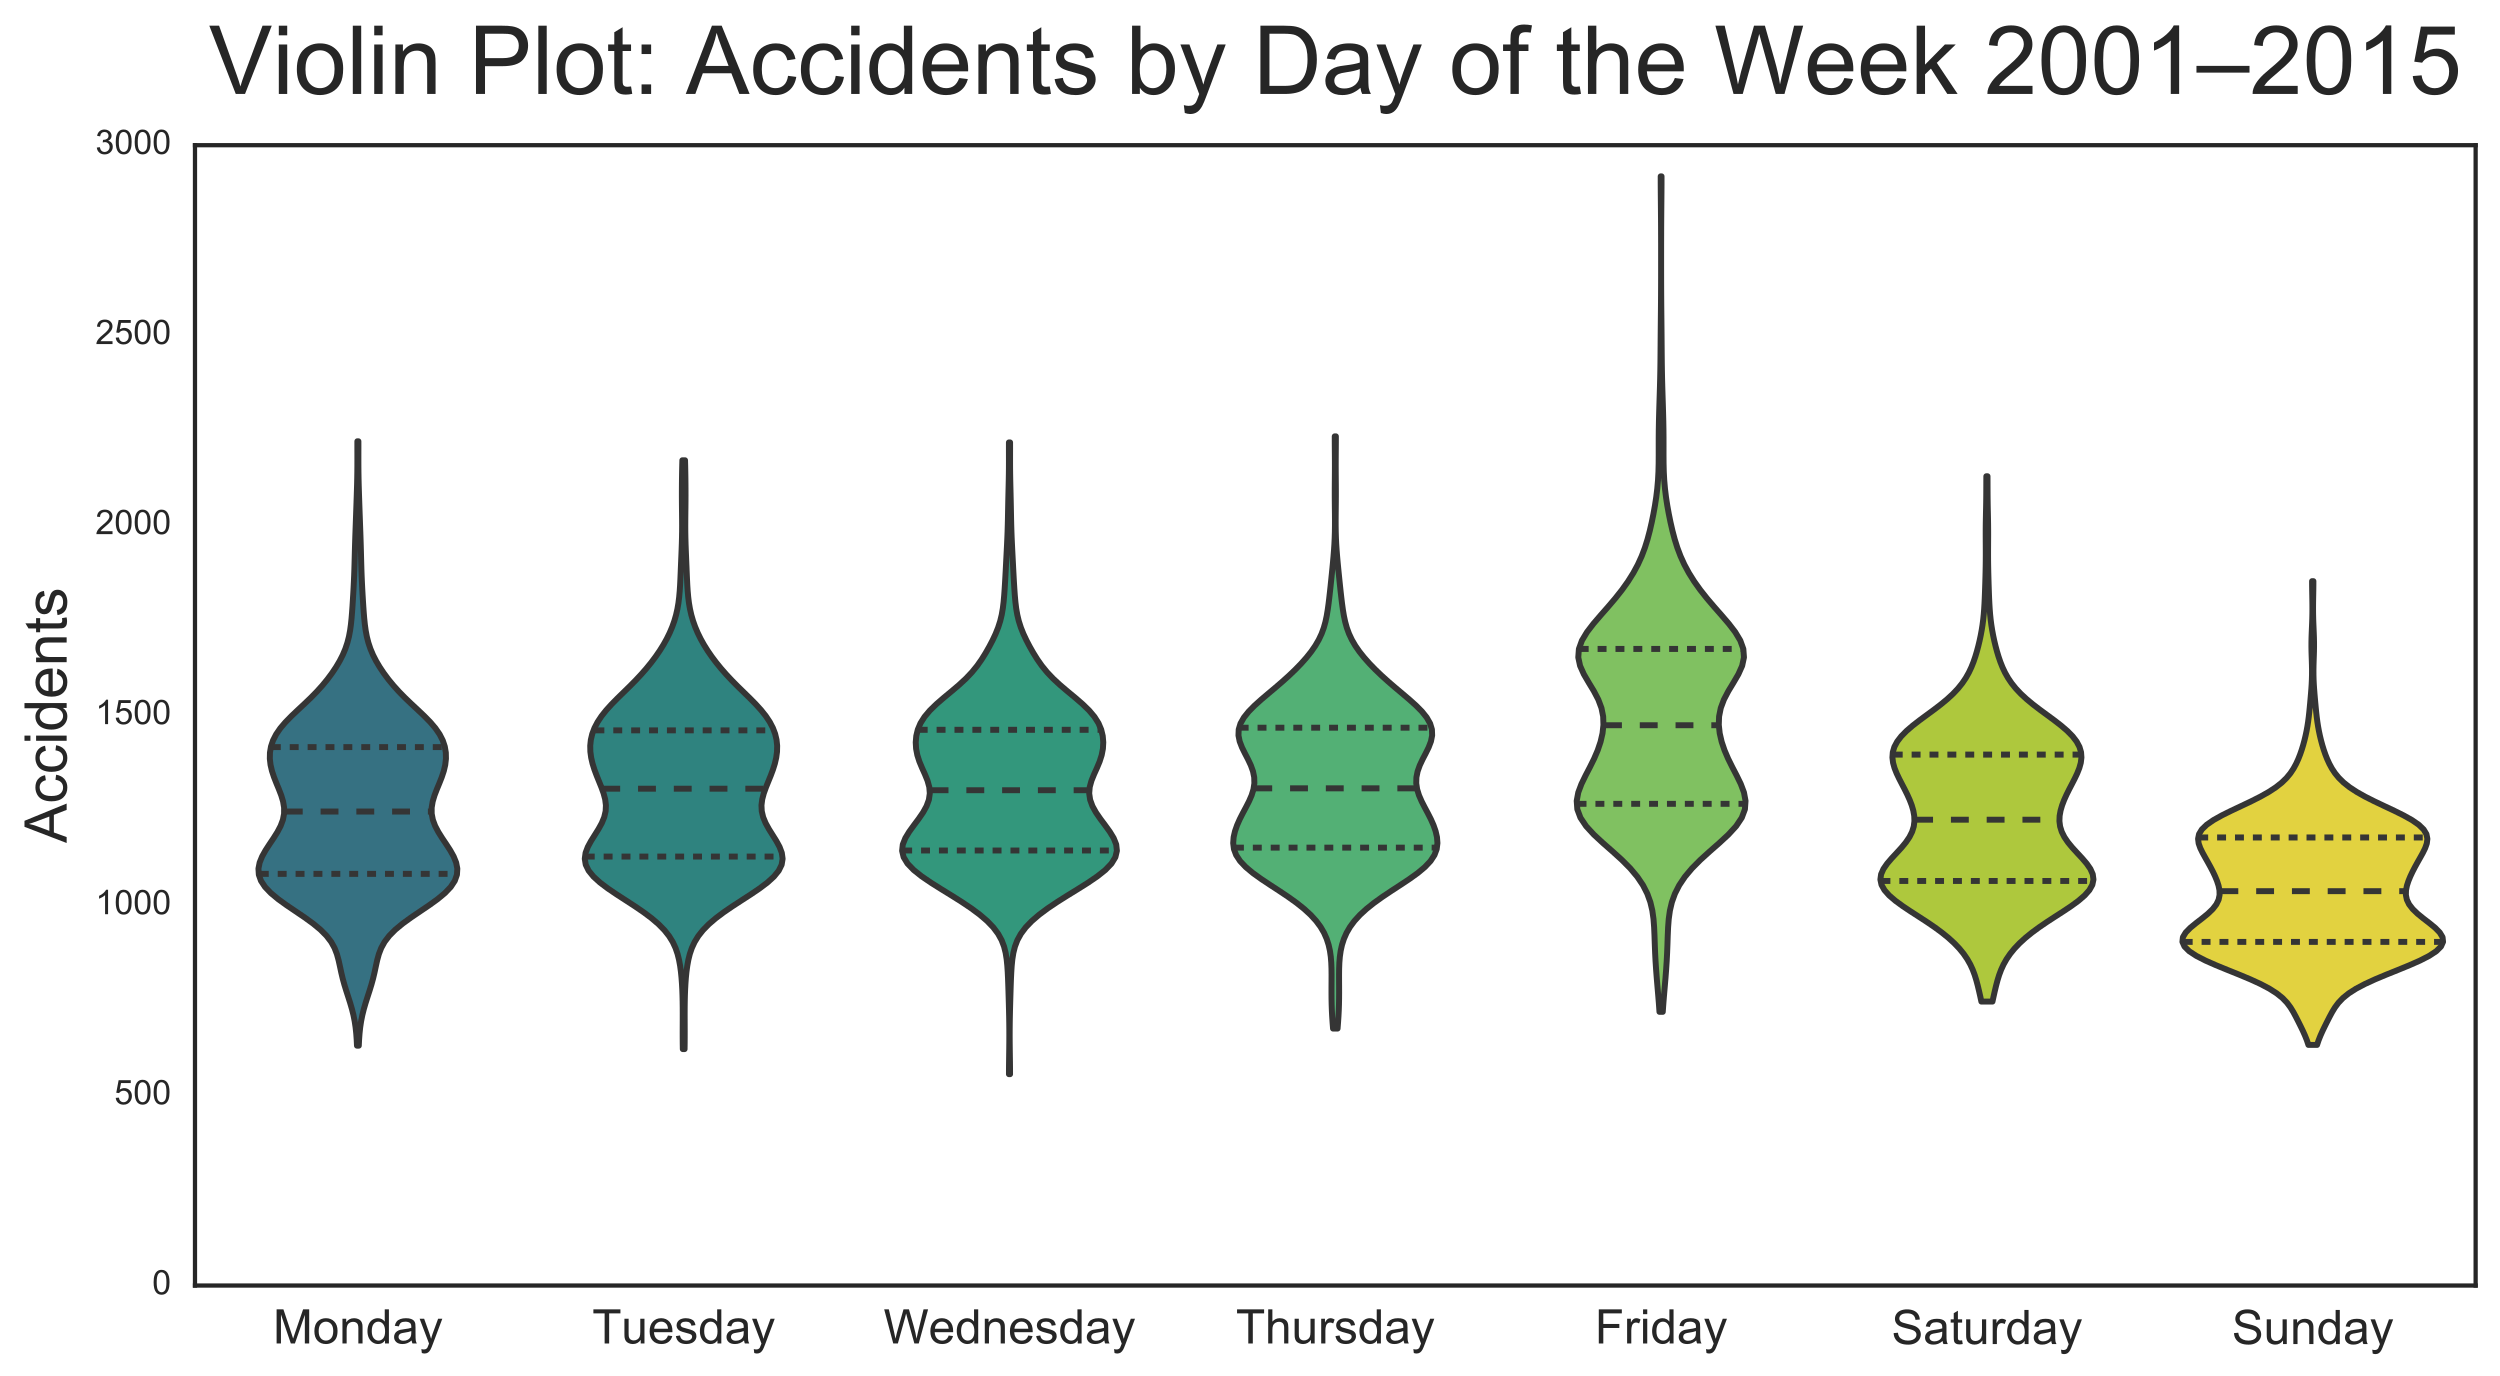 <?xml version="1.0" encoding="utf-8" standalone="no"?>
<!DOCTYPE svg PUBLIC "-//W3C//DTD SVG 1.1//EN"
  "http://www.w3.org/Graphics/SVG/1.1/DTD/svg11.dtd">
<!-- Created with matplotlib (http://matplotlib.org/) -->
<svg height="404pt" version="1.1" viewBox="0 0 734 404" width="734pt" xmlns="http://www.w3.org/2000/svg" xmlns:xlink="http://www.w3.org/1999/xlink">
 <defs>
  <style type="text/css">
*{stroke-linecap:butt;stroke-linejoin:round;stroke-miterlimit:100000;}
  </style>
 </defs>
 <g id="figure_1">
  <g id="patch_1">
   <path d="M 0 404.765 
L 734.047 404.765 
L 734.047 0 
L 0 0 
z
" style="fill:#ffffff;"/>
  </g>
  <g id="axes_1">
   <g id="patch_2">
    <path d="M 57.247 377.427 
L 726.847 377.427 
L 726.847 42.627 
L 57.247 42.627 
z
" style="fill:#ffffff;"/>
   </g>
   <g id="matplotlib.axis_1">
    <g id="xtick_1">
     <g id="line2d_1"/>
     <g id="line2d_2"/>
     <g id="text_1">
      <!-- Monday -->
      <defs>
       <path d="M 40.438 6.391 
Q 35.547 2.25 31.031 0.531 
Q 26.516 -1.172 21.344 -1.172 
Q 12.797 -1.172 8.203 3 
Q 3.609 7.172 3.609 13.672 
Q 3.609 17.484 5.344 20.625 
Q 7.078 23.781 9.891 25.688 
Q 12.703 27.594 16.219 28.562 
Q 18.797 29.25 24.031 29.891 
Q 34.672 31.156 39.703 32.906 
Q 39.75 34.719 39.75 35.203 
Q 39.75 40.578 37.25 42.781 
Q 33.891 45.75 27.25 45.75 
Q 21.047 45.75 18.094 43.578 
Q 15.141 41.406 13.719 35.891 
L 5.125 37.062 
Q 6.297 42.578 8.984 45.969 
Q 11.672 49.359 16.75 51.188 
Q 21.828 53.031 28.516 53.031 
Q 35.156 53.031 39.297 51.469 
Q 43.453 49.906 45.406 47.531 
Q 47.359 45.172 48.141 41.547 
Q 48.578 39.312 48.578 33.453 
L 48.578 21.734 
Q 48.578 9.469 49.141 6.219 
Q 49.703 2.984 51.375 0 
L 42.188 0 
Q 40.828 2.734 40.438 6.391 
M 39.703 26.031 
Q 34.906 24.078 25.344 22.703 
Q 19.922 21.922 17.672 20.938 
Q 15.438 19.969 14.203 18.094 
Q 12.984 16.219 12.984 13.922 
Q 12.984 10.406 15.641 8.062 
Q 18.312 5.719 23.438 5.719 
Q 28.516 5.719 32.469 7.938 
Q 36.422 10.156 38.281 14.016 
Q 39.703 17 39.703 22.797 
z
" id="ArialMT-61"/>
       <path d="M 6.203 -19.969 
L 5.219 -11.719 
Q 8.109 -12.5 10.25 -12.5 
Q 13.188 -12.5 14.938 -11.516 
Q 16.703 -10.547 17.828 -8.797 
Q 18.656 -7.469 20.516 -2.25 
Q 20.75 -1.516 21.297 -0.094 
L 1.609 51.859 
L 11.078 51.859 
L 21.875 21.828 
Q 23.969 16.109 25.641 9.812 
Q 27.156 15.875 29.25 21.625 
L 40.328 51.859 
L 49.125 51.859 
L 29.391 -0.875 
Q 26.219 -9.422 24.469 -12.641 
Q 22.125 -17 19.094 -19.016 
Q 16.062 -21.047 11.859 -21.047 
Q 9.328 -21.047 6.203 -19.969 
" id="ArialMT-79"/>
       <path d="M 40.234 0 
L 40.234 6.547 
Q 35.297 -1.172 25.734 -1.172 
Q 19.531 -1.172 14.328 2.25 
Q 9.125 5.672 6.266 11.797 
Q 3.422 17.922 3.422 25.875 
Q 3.422 33.641 6 39.969 
Q 8.594 46.297 13.766 49.656 
Q 18.953 53.031 25.344 53.031 
Q 30.031 53.031 33.688 51.047 
Q 37.359 49.078 39.656 45.906 
L 39.656 71.578 
L 48.391 71.578 
L 48.391 0 
z
M 12.453 25.875 
Q 12.453 15.922 16.641 10.984 
Q 20.844 6.062 26.562 6.062 
Q 32.328 6.062 36.344 10.766 
Q 40.375 15.484 40.375 25.141 
Q 40.375 35.797 36.266 40.766 
Q 32.172 45.75 26.172 45.75 
Q 20.312 45.75 16.375 40.969 
Q 12.453 36.188 12.453 25.875 
" id="ArialMT-64"/>
       <path d="M 3.328 25.922 
Q 3.328 40.328 11.328 47.266 
Q 18.016 53.031 27.641 53.031 
Q 38.328 53.031 45.109 46.016 
Q 51.906 39.016 51.906 26.656 
Q 51.906 16.656 48.906 10.906 
Q 45.906 5.172 40.156 2 
Q 34.422 -1.172 27.641 -1.172 
Q 16.75 -1.172 10.031 5.812 
Q 3.328 12.797 3.328 25.922 
M 12.359 25.922 
Q 12.359 15.969 16.703 11.016 
Q 21.047 6.062 27.641 6.062 
Q 34.188 6.062 38.531 11.031 
Q 42.875 16.016 42.875 26.219 
Q 42.875 35.844 38.5 40.797 
Q 34.125 45.75 27.641 45.75 
Q 21.047 45.75 16.703 40.812 
Q 12.359 35.891 12.359 25.922 
" id="ArialMT-6f"/>
       <path d="M 6.594 0 
L 6.594 51.859 
L 14.5 51.859 
L 14.5 44.484 
Q 20.219 53.031 31 53.031 
Q 35.688 53.031 39.625 51.344 
Q 43.562 49.656 45.516 46.922 
Q 47.469 44.188 48.25 40.438 
Q 48.734 37.984 48.734 31.891 
L 48.734 0 
L 39.938 0 
L 39.938 31.547 
Q 39.938 36.922 38.906 39.578 
Q 37.891 42.234 35.281 43.812 
Q 32.672 45.406 29.156 45.406 
Q 23.531 45.406 19.453 41.844 
Q 15.375 38.281 15.375 28.328 
L 15.375 0 
z
" id="ArialMT-6e"/>
       <path d="M 7.422 0 
L 7.422 71.578 
L 21.688 71.578 
L 38.625 20.906 
Q 40.969 13.812 42.047 10.297 
Q 43.266 14.203 45.844 21.781 
L 62.984 71.578 
L 75.734 71.578 
L 75.734 0 
L 66.609 0 
L 66.609 59.906 
L 45.797 0 
L 37.25 0 
L 16.547 60.938 
L 16.547 0 
z
" id="ArialMT-4d"/>
      </defs>
      <g style="fill:#262626;" transform="translate(80.174 394.448)scale(0.14 -0.14)">
       <use xlink:href="#ArialMT-4d"/>
       <use x="83.301" xlink:href="#ArialMT-6f"/>
       <use x="138.916" xlink:href="#ArialMT-6e"/>
       <use x="194.531" xlink:href="#ArialMT-64"/>
       <use x="250.146" xlink:href="#ArialMT-61"/>
       <use x="305.762" xlink:href="#ArialMT-79"/>
      </g>
     </g>
    </g>
    <g id="xtick_2">
     <g id="line2d_3"/>
     <g id="line2d_4"/>
     <g id="text_2">
      <!-- Tuesday -->
      <defs>
       <path d="M 40.578 0 
L 40.578 7.625 
Q 34.516 -1.172 24.125 -1.172 
Q 19.531 -1.172 15.547 0.578 
Q 11.578 2.344 9.641 5 
Q 7.719 7.672 6.938 11.531 
Q 6.391 14.109 6.391 19.734 
L 6.391 51.859 
L 15.188 51.859 
L 15.188 23.094 
Q 15.188 16.219 15.719 13.812 
Q 16.547 10.359 19.234 8.375 
Q 21.922 6.391 25.875 6.391 
Q 29.828 6.391 33.297 8.422 
Q 36.766 10.453 38.203 13.938 
Q 39.656 17.438 39.656 24.078 
L 39.656 51.859 
L 48.438 51.859 
L 48.438 0 
z
" id="ArialMT-75"/>
       <path d="M 42.094 16.703 
L 51.172 15.578 
Q 49.031 7.625 43.219 3.219 
Q 37.406 -1.172 28.375 -1.172 
Q 17 -1.172 10.328 5.828 
Q 3.656 12.844 3.656 25.484 
Q 3.656 38.578 10.391 45.797 
Q 17.141 53.031 27.875 53.031 
Q 38.281 53.031 44.875 45.953 
Q 51.469 38.875 51.469 26.031 
Q 51.469 25.25 51.422 23.688 
L 12.75 23.688 
Q 13.234 15.141 17.578 10.594 
Q 21.922 6.062 28.422 6.062 
Q 33.25 6.062 36.672 8.594 
Q 40.094 11.141 42.094 16.703 
M 13.234 30.906 
L 42.188 30.906 
Q 41.609 37.453 38.875 40.719 
Q 34.672 45.797 27.984 45.797 
Q 21.922 45.797 17.797 41.75 
Q 13.672 37.703 13.234 30.906 
" id="ArialMT-65"/>
       <path d="M 25.922 0 
L 25.922 63.141 
L 2.344 63.141 
L 2.344 71.578 
L 59.078 71.578 
L 59.078 63.141 
L 35.406 63.141 
L 35.406 0 
z
" id="ArialMT-54"/>
       <path d="M 3.078 15.484 
L 11.766 16.844 
Q 12.5 11.625 15.844 8.844 
Q 19.188 6.062 25.203 6.062 
Q 31.25 6.062 34.172 8.516 
Q 37.109 10.984 37.109 14.312 
Q 37.109 17.281 34.516 19 
Q 32.719 20.172 25.531 21.969 
Q 15.875 24.422 12.141 26.203 
Q 8.406 27.984 6.469 31.125 
Q 4.547 34.281 4.547 38.094 
Q 4.547 41.547 6.125 44.5 
Q 7.719 47.469 10.453 49.422 
Q 12.5 50.922 16.031 51.969 
Q 19.578 53.031 23.641 53.031 
Q 29.734 53.031 34.344 51.266 
Q 38.969 49.516 41.156 46.5 
Q 43.359 43.5 44.188 38.484 
L 35.594 37.312 
Q 35.016 41.312 32.203 43.547 
Q 29.391 45.797 24.266 45.797 
Q 18.219 45.797 15.625 43.797 
Q 13.031 41.797 13.031 39.109 
Q 13.031 37.406 14.109 36.031 
Q 15.188 34.625 17.484 33.688 
Q 18.797 33.203 25.25 31.453 
Q 34.578 28.953 38.25 27.359 
Q 41.938 25.781 44.031 22.75 
Q 46.141 19.734 46.141 15.234 
Q 46.141 10.844 43.578 6.953 
Q 41.016 3.078 36.172 0.953 
Q 31.344 -1.172 25.25 -1.172 
Q 15.141 -1.172 9.844 3.031 
Q 4.547 7.234 3.078 15.484 
" id="ArialMT-73"/>
      </defs>
      <g style="fill:#262626;" transform="translate(173.89 394.448)scale(0.14 -0.14)">
       <use xlink:href="#ArialMT-54"/>
       <use x="61.037" xlink:href="#ArialMT-75"/>
       <use x="116.652" xlink:href="#ArialMT-65"/>
       <use x="172.268" xlink:href="#ArialMT-73"/>
       <use x="222.268" xlink:href="#ArialMT-64"/>
       <use x="277.883" xlink:href="#ArialMT-61"/>
       <use x="333.498" xlink:href="#ArialMT-79"/>
      </g>
     </g>
    </g>
    <g id="xtick_3">
     <g id="line2d_5"/>
     <g id="line2d_6"/>
     <g id="text_3">
      <!-- Wednesday -->
      <defs>
       <path d="M 20.219 0 
L 1.219 71.578 
L 10.938 71.578 
L 21.828 24.656 
Q 23.578 17.281 24.859 10.016 
Q 27.594 21.484 28.078 23.25 
L 41.703 71.578 
L 53.125 71.578 
L 63.375 35.359 
Q 67.234 21.875 68.953 10.016 
Q 70.312 16.797 72.516 25.594 
L 83.734 71.578 
L 93.266 71.578 
L 73.641 0 
L 64.5 0 
L 49.422 54.547 
Q 47.516 61.375 47.172 62.938 
Q 46.047 58.016 45.062 54.547 
L 29.891 0 
z
" id="ArialMT-57"/>
      </defs>
      <g style="fill:#262626;" transform="translate(259.428 394.448)scale(0.14 -0.14)">
       <use xlink:href="#ArialMT-57"/>
       <use x="94.369" xlink:href="#ArialMT-65"/>
       <use x="149.984" xlink:href="#ArialMT-64"/>
       <use x="205.6" xlink:href="#ArialMT-6e"/>
       <use x="261.215" xlink:href="#ArialMT-65"/>
       <use x="316.83" xlink:href="#ArialMT-73"/>
       <use x="366.83" xlink:href="#ArialMT-64"/>
       <use x="422.445" xlink:href="#ArialMT-61"/>
       <use x="478.061" xlink:href="#ArialMT-79"/>
      </g>
     </g>
    </g>
    <g id="xtick_4">
     <g id="line2d_7"/>
     <g id="line2d_8"/>
     <g id="text_4">
      <!-- Thursday -->
      <defs>
       <path d="M 6.594 0 
L 6.594 71.578 
L 15.375 71.578 
L 15.375 45.906 
Q 21.531 53.031 30.906 53.031 
Q 36.672 53.031 40.922 50.75 
Q 45.172 48.484 47 44.484 
Q 48.828 40.484 48.828 32.859 
L 48.828 0 
L 40.047 0 
L 40.047 32.859 
Q 40.047 39.453 37.188 42.453 
Q 34.328 45.453 29.109 45.453 
Q 25.203 45.453 21.75 43.422 
Q 18.312 41.406 16.844 37.938 
Q 15.375 34.469 15.375 28.375 
L 15.375 0 
z
" id="ArialMT-68"/>
       <path d="M 6.5 0 
L 6.5 51.859 
L 14.406 51.859 
L 14.406 44 
Q 17.438 49.516 20 51.266 
Q 22.562 53.031 25.641 53.031 
Q 30.078 53.031 34.672 50.203 
L 31.641 42.047 
Q 28.422 43.953 25.203 43.953 
Q 22.312 43.953 20.016 42.219 
Q 17.719 40.484 16.75 37.406 
Q 15.281 32.719 15.281 27.156 
L 15.281 0 
z
" id="ArialMT-72"/>
      </defs>
      <g style="fill:#262626;" transform="translate(362.87 394.448)scale(0.14 -0.14)">
       <use xlink:href="#ArialMT-54"/>
       <use x="61.084" xlink:href="#ArialMT-68"/>
       <use x="116.699" xlink:href="#ArialMT-75"/>
       <use x="172.314" xlink:href="#ArialMT-72"/>
       <use x="205.615" xlink:href="#ArialMT-73"/>
       <use x="255.615" xlink:href="#ArialMT-64"/>
       <use x="311.23" xlink:href="#ArialMT-61"/>
       <use x="366.846" xlink:href="#ArialMT-79"/>
      </g>
     </g>
    </g>
    <g id="xtick_5">
     <g id="line2d_9"/>
     <g id="line2d_10"/>
     <g id="text_5">
      <!-- Friday -->
      <defs>
       <path d="M 6.641 61.469 
L 6.641 71.578 
L 15.438 71.578 
L 15.438 61.469 
z
M 6.641 0 
L 6.641 51.859 
L 15.438 51.859 
L 15.438 0 
z
" id="ArialMT-69"/>
       <path d="M 8.203 0 
L 8.203 71.578 
L 56.5 71.578 
L 56.5 63.141 
L 17.672 63.141 
L 17.672 40.969 
L 51.266 40.969 
L 51.266 32.516 
L 17.672 32.516 
L 17.672 0 
z
" id="ArialMT-46"/>
      </defs>
      <g style="fill:#262626;" transform="translate(468.257 394.448)scale(0.14 -0.14)">
       <use xlink:href="#ArialMT-46"/>
       <use x="61.084" xlink:href="#ArialMT-72"/>
       <use x="94.385" xlink:href="#ArialMT-69"/>
       <use x="116.602" xlink:href="#ArialMT-64"/>
       <use x="172.217" xlink:href="#ArialMT-61"/>
       <use x="227.832" xlink:href="#ArialMT-79"/>
      </g>
     </g>
    </g>
    <g id="xtick_6">
     <g id="line2d_11"/>
     <g id="line2d_12"/>
     <g id="text_6">
      <!-- Saturday -->
      <defs>
       <path d="M 25.781 7.859 
L 27.047 0.094 
Q 23.344 -0.688 20.406 -0.688 
Q 15.625 -0.688 12.984 0.828 
Q 10.359 2.344 9.281 4.812 
Q 8.203 7.281 8.203 15.188 
L 8.203 45.016 
L 1.766 45.016 
L 1.766 51.859 
L 8.203 51.859 
L 8.203 64.703 
L 16.938 69.969 
L 16.938 51.859 
L 25.781 51.859 
L 25.781 45.016 
L 16.938 45.016 
L 16.938 14.703 
Q 16.938 10.938 17.406 9.859 
Q 17.875 8.797 18.922 8.156 
Q 19.969 7.516 21.922 7.516 
Q 23.391 7.516 25.781 7.859 
" id="ArialMT-74"/>
       <path d="M 4.5 23 
L 13.422 23.781 
Q 14.062 18.406 16.375 14.969 
Q 18.703 11.531 23.578 9.406 
Q 28.469 7.281 34.578 7.281 
Q 39.984 7.281 44.141 8.891 
Q 48.297 10.5 50.312 13.297 
Q 52.344 16.109 52.344 19.438 
Q 52.344 22.797 50.391 25.312 
Q 48.438 27.828 43.953 29.547 
Q 41.062 30.672 31.203 33.031 
Q 21.344 35.406 17.391 37.5 
Q 12.25 40.188 9.734 44.156 
Q 7.234 48.141 7.234 53.078 
Q 7.234 58.5 10.297 63.203 
Q 13.375 67.922 19.281 70.359 
Q 25.203 72.797 32.422 72.797 
Q 40.375 72.797 46.453 70.234 
Q 52.547 67.672 55.812 62.688 
Q 59.078 57.719 59.328 51.422 
L 50.25 50.734 
Q 49.516 57.516 45.281 60.984 
Q 41.062 64.453 32.812 64.453 
Q 24.219 64.453 20.281 61.297 
Q 16.359 58.156 16.359 53.719 
Q 16.359 49.859 19.141 47.359 
Q 21.875 44.875 33.422 42.266 
Q 44.969 39.656 49.266 37.703 
Q 55.516 34.812 58.484 30.391 
Q 61.469 25.984 61.469 20.219 
Q 61.469 14.5 58.203 9.438 
Q 54.938 4.391 48.797 1.578 
Q 42.672 -1.219 35.016 -1.219 
Q 25.297 -1.219 18.719 1.609 
Q 12.156 4.438 8.422 10.125 
Q 4.688 15.828 4.5 23 
" id="ArialMT-53"/>
      </defs>
      <g style="fill:#262626;" transform="translate(555.346 394.619)scale(0.14 -0.14)">
       <use xlink:href="#ArialMT-53"/>
       <use x="66.699" xlink:href="#ArialMT-61"/>
       <use x="122.314" xlink:href="#ArialMT-74"/>
       <use x="150.098" xlink:href="#ArialMT-75"/>
       <use x="205.713" xlink:href="#ArialMT-72"/>
       <use x="239.014" xlink:href="#ArialMT-64"/>
       <use x="294.629" xlink:href="#ArialMT-61"/>
       <use x="350.244" xlink:href="#ArialMT-79"/>
      </g>
     </g>
    </g>
    <g id="xtick_7">
     <g id="line2d_13"/>
     <g id="line2d_14"/>
     <g id="text_7">
      <!-- Sunday -->
      <g style="fill:#262626;" transform="translate(655.278 394.619)scale(0.14 -0.14)">
       <use xlink:href="#ArialMT-53"/>
       <use x="66.699" xlink:href="#ArialMT-75"/>
       <use x="122.314" xlink:href="#ArialMT-6e"/>
       <use x="177.93" xlink:href="#ArialMT-64"/>
       <use x="233.545" xlink:href="#ArialMT-61"/>
       <use x="289.16" xlink:href="#ArialMT-79"/>
      </g>
     </g>
    </g>
   </g>
   <g id="matplotlib.axis_2">
    <g id="ytick_1">
     <g id="line2d_15"/>
     <g id="line2d_16"/>
     <g id="text_8">
      <!-- 0 -->
      <defs>
       <path d="M 4.156 35.297 
Q 4.156 48 6.766 55.734 
Q 9.375 63.484 14.516 67.672 
Q 19.672 71.875 27.484 71.875 
Q 33.25 71.875 37.594 69.547 
Q 41.938 67.234 44.766 62.859 
Q 47.609 58.5 49.219 52.219 
Q 50.828 45.953 50.828 35.297 
Q 50.828 22.703 48.234 14.969 
Q 45.656 7.234 40.5 3 
Q 35.359 -1.219 27.484 -1.219 
Q 17.141 -1.219 11.234 6.203 
Q 4.156 15.141 4.156 35.297 
M 13.188 35.297 
Q 13.188 17.672 17.312 11.828 
Q 21.438 6 27.484 6 
Q 33.547 6 37.672 11.859 
Q 41.797 17.719 41.797 35.297 
Q 41.797 52.984 37.672 58.781 
Q 33.547 64.594 27.391 64.594 
Q 21.344 64.594 17.719 59.469 
Q 13.188 52.938 13.188 35.297 
" id="ArialMT-30"/>
      </defs>
      <g style="fill:#262626;" transform="translate(44.686 380.012)scale(0.1 -0.1)">
       <use xlink:href="#ArialMT-30"/>
      </g>
     </g>
    </g>
    <g id="ytick_2">
     <g id="line2d_17"/>
     <g id="line2d_18"/>
     <g id="text_9">
      <!-- 500 -->
      <defs>
       <path d="M 4.156 18.75 
L 13.375 19.531 
Q 14.406 12.797 18.141 9.391 
Q 21.875 6 27.156 6 
Q 33.5 6 37.891 10.781 
Q 42.281 15.578 42.281 23.484 
Q 42.281 31 38.062 35.344 
Q 33.844 39.703 27 39.703 
Q 22.75 39.703 19.328 37.766 
Q 15.922 35.844 13.969 32.766 
L 5.719 33.844 
L 12.641 70.609 
L 48.25 70.609 
L 48.25 62.203 
L 19.672 62.203 
L 15.828 42.969 
Q 22.266 47.469 29.344 47.469 
Q 38.719 47.469 45.156 40.969 
Q 51.609 34.469 51.609 24.266 
Q 51.609 14.547 45.953 7.469 
Q 39.062 -1.219 27.156 -1.219 
Q 17.391 -1.219 11.203 4.25 
Q 5.031 9.719 4.156 18.75 
" id="ArialMT-35"/>
      </defs>
      <g style="fill:#262626;" transform="translate(33.564 324.212)scale(0.1 -0.1)">
       <use xlink:href="#ArialMT-35"/>
       <use x="55.615" xlink:href="#ArialMT-30"/>
       <use x="111.23" xlink:href="#ArialMT-30"/>
      </g>
     </g>
    </g>
    <g id="ytick_3">
     <g id="line2d_19"/>
     <g id="line2d_20"/>
     <g id="text_10">
      <!-- 1000 -->
      <defs>
       <path d="M 37.25 0 
L 28.469 0 
L 28.469 56 
Q 25.297 52.984 20.141 49.953 
Q 14.984 46.922 10.891 45.406 
L 10.891 53.906 
Q 18.266 57.375 23.781 62.297 
Q 29.297 67.234 31.594 71.875 
L 37.25 71.875 
z
" id="ArialMT-31"/>
      </defs>
      <g style="fill:#262626;" transform="translate(28.003 268.412)scale(0.1 -0.1)">
       <use xlink:href="#ArialMT-31"/>
       <use x="55.615" xlink:href="#ArialMT-30"/>
       <use x="111.23" xlink:href="#ArialMT-30"/>
       <use x="166.846" xlink:href="#ArialMT-30"/>
      </g>
     </g>
    </g>
    <g id="ytick_4">
     <g id="line2d_21"/>
     <g id="line2d_22"/>
     <g id="text_11">
      <!-- 1500 -->
      <g style="fill:#262626;" transform="translate(28.003 212.612)scale(0.1 -0.1)">
       <use xlink:href="#ArialMT-31"/>
       <use x="55.615" xlink:href="#ArialMT-35"/>
       <use x="111.23" xlink:href="#ArialMT-30"/>
       <use x="166.846" xlink:href="#ArialMT-30"/>
      </g>
     </g>
    </g>
    <g id="ytick_5">
     <g id="line2d_23"/>
     <g id="line2d_24"/>
     <g id="text_12">
      <!-- 2000 -->
      <defs>
       <path d="M 50.344 8.453 
L 50.344 0 
L 3.031 0 
Q 2.938 3.172 4.047 6.109 
Q 5.859 10.938 9.828 15.625 
Q 13.812 20.312 21.344 26.469 
Q 33.016 36.031 37.109 41.625 
Q 41.219 47.219 41.219 52.203 
Q 41.219 57.422 37.469 61 
Q 33.734 64.594 27.734 64.594 
Q 21.391 64.594 17.578 60.781 
Q 13.766 56.984 13.719 50.25 
L 4.688 51.172 
Q 5.609 61.281 11.656 66.578 
Q 17.719 71.875 27.938 71.875 
Q 38.234 71.875 44.234 66.156 
Q 50.25 60.453 50.25 52 
Q 50.25 47.703 48.484 43.547 
Q 46.734 39.406 42.656 34.812 
Q 38.578 30.219 29.109 22.219 
Q 21.188 15.578 18.938 13.203 
Q 16.703 10.844 15.234 8.453 
z
" id="ArialMT-32"/>
      </defs>
      <g style="fill:#262626;" transform="translate(28.003 156.812)scale(0.1 -0.1)">
       <use xlink:href="#ArialMT-32"/>
       <use x="55.615" xlink:href="#ArialMT-30"/>
       <use x="111.23" xlink:href="#ArialMT-30"/>
       <use x="166.846" xlink:href="#ArialMT-30"/>
      </g>
     </g>
    </g>
    <g id="ytick_6">
     <g id="line2d_25"/>
     <g id="line2d_26"/>
     <g id="text_13">
      <!-- 2500 -->
      <g style="fill:#262626;" transform="translate(28.003 101.012)scale(0.1 -0.1)">
       <use xlink:href="#ArialMT-32"/>
       <use x="55.615" xlink:href="#ArialMT-35"/>
       <use x="111.23" xlink:href="#ArialMT-30"/>
       <use x="166.846" xlink:href="#ArialMT-30"/>
      </g>
     </g>
    </g>
    <g id="ytick_7">
     <g id="line2d_27"/>
     <g id="line2d_28"/>
     <g id="text_14">
      <!-- 3000 -->
      <defs>
       <path d="M 4.203 18.891 
L 12.984 20.062 
Q 14.5 12.594 18.141 9.297 
Q 21.781 6 27 6 
Q 33.203 6 37.469 10.297 
Q 41.75 14.594 41.75 20.953 
Q 41.75 27 37.797 30.922 
Q 33.844 34.859 27.734 34.859 
Q 25.25 34.859 21.531 33.891 
L 22.516 41.609 
Q 23.391 41.5 23.922 41.5 
Q 29.547 41.5 34.031 44.422 
Q 38.531 47.359 38.531 53.469 
Q 38.531 58.297 35.25 61.469 
Q 31.984 64.656 26.812 64.656 
Q 21.688 64.656 18.266 61.422 
Q 14.844 58.203 13.875 51.766 
L 5.078 53.328 
Q 6.688 62.156 12.391 67.016 
Q 18.109 71.875 26.609 71.875 
Q 32.469 71.875 37.391 69.359 
Q 42.328 66.844 44.938 62.5 
Q 47.562 58.156 47.562 53.266 
Q 47.562 48.641 45.062 44.828 
Q 42.578 41.016 37.703 38.766 
Q 44.047 37.312 47.562 32.688 
Q 51.078 28.078 51.078 21.141 
Q 51.078 11.766 44.234 5.25 
Q 37.406 -1.266 26.953 -1.266 
Q 17.531 -1.266 11.297 4.344 
Q 5.078 9.969 4.203 18.891 
" id="ArialMT-33"/>
      </defs>
      <g style="fill:#262626;" transform="translate(28.003 45.212)scale(0.1 -0.1)">
       <use xlink:href="#ArialMT-33"/>
       <use x="55.615" xlink:href="#ArialMT-30"/>
       <use x="111.23" xlink:href="#ArialMT-30"/>
       <use x="166.846" xlink:href="#ArialMT-30"/>
      </g>
     </g>
    </g>
    <g id="text_15">
     <!-- Accidents -->
     <defs>
      <path d="M -0.141 0 
L 27.344 71.578 
L 37.547 71.578 
L 66.844 0 
L 56.062 0 
L 47.703 21.688 
L 17.781 21.688 
L 9.906 0 
z
M 20.516 29.391 
L 44.781 29.391 
L 37.312 49.219 
Q 33.891 58.25 32.234 64.062 
Q 30.859 57.172 28.375 50.391 
z
" id="ArialMT-41"/>
      <path d="M 40.438 19 
L 49.078 17.875 
Q 47.656 8.938 41.812 3.875 
Q 35.984 -1.172 27.484 -1.172 
Q 16.844 -1.172 10.375 5.781 
Q 3.906 12.75 3.906 25.734 
Q 3.906 34.125 6.688 40.422 
Q 9.469 46.734 15.156 49.875 
Q 20.844 53.031 27.547 53.031 
Q 35.984 53.031 41.359 48.75 
Q 46.734 44.484 48.25 36.625 
L 39.703 35.297 
Q 38.484 40.531 35.375 43.156 
Q 32.281 45.797 27.875 45.797 
Q 21.234 45.797 17.078 41.031 
Q 12.938 36.281 12.938 25.984 
Q 12.938 15.531 16.938 10.797 
Q 20.953 6.062 27.391 6.062 
Q 32.562 6.062 36.031 9.234 
Q 39.5 12.406 40.438 19 
" id="ArialMT-63"/>
     </defs>
     <g style="fill:#262626;" transform="translate(19.569 247.484)rotate(-90.0)scale(0.173 -0.173)">
      <use xlink:href="#ArialMT-41"/>
      <use x="66.699" xlink:href="#ArialMT-63"/>
      <use x="116.699" xlink:href="#ArialMT-63"/>
      <use x="166.699" xlink:href="#ArialMT-69"/>
      <use x="188.916" xlink:href="#ArialMT-64"/>
      <use x="244.531" xlink:href="#ArialMT-65"/>
      <use x="300.146" xlink:href="#ArialMT-6e"/>
      <use x="355.762" xlink:href="#ArialMT-74"/>
      <use x="383.545" xlink:href="#ArialMT-73"/>
     </g>
    </g>
   </g>
   <g id="PolyCollection_1">
    <defs>
     <path d="M 105.341 -97.758 
L 104.81 -97.758 
L 104.722 -99.55 
L 104.592 -101.342 
L 104.401 -103.135 
L 104.132 -104.927 
L 103.775 -106.72 
L 103.328 -108.512 
L 102.807 -110.304 
L 102.237 -112.097 
L 101.656 -113.889 
L 101.105 -115.681 
L 100.612 -117.474 
L 100.186 -119.266 
L 99.804 -121.058 
L 99.409 -122.851 
L 98.917 -124.643 
L 98.225 -126.436 
L 97.234 -128.228 
L 95.866 -130.02 
L 94.088 -131.813 
L 91.922 -133.605 
L 89.45 -135.397 
L 86.806 -137.19 
L 84.155 -138.982 
L 81.673 -140.774 
L 79.517 -142.567 
L 77.81 -144.359 
L 76.628 -146.152 
L 75.993 -147.944 
L 75.882 -149.736 
L 76.235 -151.529 
L 76.964 -153.321 
L 77.967 -155.113 
L 79.129 -156.906 
L 80.332 -158.698 
L 81.458 -160.49 
L 82.398 -162.283 
L 83.065 -164.075 
L 83.407 -165.868 
L 83.412 -167.66 
L 83.113 -169.452 
L 82.575 -171.245 
L 81.887 -173.037 
L 81.145 -174.829 
L 80.439 -176.622 
L 79.848 -178.414 
L 79.428 -180.206 
L 79.221 -181.999 
L 79.257 -183.791 
L 79.561 -185.584 
L 80.16 -187.376 
L 81.074 -189.168 
L 82.306 -190.961 
L 83.831 -192.753 
L 85.584 -194.545 
L 87.475 -196.338 
L 89.4 -198.13 
L 91.272 -199.922 
L 93.029 -201.715 
L 94.645 -203.507 
L 96.117 -205.3 
L 97.453 -207.092 
L 98.655 -208.884 
L 99.719 -210.677 
L 100.634 -212.469 
L 101.391 -214.261 
L 101.991 -216.054 
L 102.449 -217.846 
L 102.786 -219.638 
L 103.033 -221.431 
L 103.218 -223.223 
L 103.364 -225.016 
L 103.49 -226.808 
L 103.604 -228.6 
L 103.711 -230.393 
L 103.81 -232.185 
L 103.899 -233.977 
L 103.975 -235.77 
L 104.039 -237.562 
L 104.092 -239.354 
L 104.139 -241.147 
L 104.186 -242.939 
L 104.236 -244.732 
L 104.292 -246.524 
L 104.352 -248.316 
L 104.416 -250.109 
L 104.48 -251.901 
L 104.544 -253.693 
L 104.607 -255.486 
L 104.669 -257.278 
L 104.73 -259.07 
L 104.788 -260.863 
L 104.84 -262.655 
L 104.881 -264.448 
L 104.909 -266.24 
L 104.924 -268.032 
L 104.928 -269.825 
L 104.926 -271.617 
L 104.923 -273.409 
L 104.924 -275.202 
L 105.226 -275.202 
L 105.226 -275.202 
L 105.228 -273.409 
L 105.225 -271.617 
L 105.223 -269.825 
L 105.227 -268.032 
L 105.242 -266.24 
L 105.27 -264.448 
L 105.311 -262.655 
L 105.363 -260.863 
L 105.421 -259.07 
L 105.482 -257.278 
L 105.544 -255.486 
L 105.607 -253.693 
L 105.671 -251.901 
L 105.735 -250.109 
L 105.799 -248.316 
L 105.859 -246.524 
L 105.915 -244.732 
L 105.965 -242.939 
L 106.012 -241.147 
L 106.059 -239.354 
L 106.112 -237.562 
L 106.176 -235.77 
L 106.252 -233.977 
L 106.341 -232.185 
L 106.44 -230.393 
L 106.547 -228.6 
L 106.661 -226.808 
L 106.787 -225.016 
L 106.933 -223.223 
L 107.118 -221.431 
L 107.364 -219.638 
L 107.702 -217.846 
L 108.159 -216.054 
L 108.76 -214.261 
L 109.517 -212.469 
L 110.432 -210.677 
L 111.495 -208.884 
L 112.698 -207.092 
L 114.033 -205.3 
L 115.506 -203.507 
L 117.122 -201.715 
L 118.879 -199.922 
L 120.75 -198.13 
L 122.676 -196.338 
L 124.566 -194.545 
L 126.32 -192.753 
L 127.844 -190.961 
L 129.077 -189.168 
L 129.991 -187.376 
L 130.59 -185.584 
L 130.894 -183.791 
L 130.93 -181.999 
L 130.723 -180.206 
L 130.303 -178.414 
L 129.712 -176.622 
L 129.006 -174.829 
L 128.264 -173.037 
L 127.576 -171.245 
L 127.038 -169.452 
L 126.739 -167.66 
L 126.744 -165.868 
L 127.086 -164.075 
L 127.753 -162.283 
L 128.693 -160.49 
L 129.819 -158.698 
L 131.022 -156.906 
L 132.184 -155.113 
L 133.187 -153.321 
L 133.916 -151.529 
L 134.269 -149.736 
L 134.158 -147.944 
L 133.523 -146.152 
L 132.34 -144.359 
L 130.634 -142.567 
L 128.478 -140.774 
L 125.996 -138.982 
L 123.345 -137.19 
L 120.701 -135.397 
L 118.229 -133.605 
L 116.063 -131.813 
L 114.285 -130.02 
L 112.917 -128.228 
L 111.926 -126.436 
L 111.234 -124.643 
L 110.741 -122.851 
L 110.347 -121.058 
L 109.965 -119.266 
L 109.539 -117.474 
L 109.046 -115.681 
L 108.495 -113.889 
L 107.914 -112.097 
L 107.344 -110.304 
L 106.822 -108.512 
L 106.376 -106.72 
L 106.019 -104.927 
L 105.75 -103.135 
L 105.559 -101.342 
L 105.429 -99.55 
L 105.341 -97.758 
z
" id="m96f9939a14" style="stroke:#353535;stroke-width:1.75;"/>
    </defs>
    <g clip-path="url(#p8636d4d34d)">
     <use style="fill:#367182;stroke:#353535;stroke-width:1.75;" x="0.0" xlink:href="#m96f9939a14" y="404.765"/>
    </g>
   </g>
   <g id="PolyCollection_2">
    <defs>
     <path d="M 200.992 -96.753 
L 200.474 -96.753 
L 200.449 -98.499 
L 200.437 -100.246 
L 200.435 -101.992 
L 200.44 -103.738 
L 200.447 -105.484 
L 200.449 -107.23 
L 200.442 -108.976 
L 200.42 -110.722 
L 200.379 -112.469 
L 200.315 -114.215 
L 200.221 -115.961 
L 200.092 -117.707 
L 199.918 -119.453 
L 199.683 -121.199 
L 199.366 -122.946 
L 198.932 -124.692 
L 198.336 -126.438 
L 197.526 -128.184 
L 196.451 -129.93 
L 195.068 -131.676 
L 193.356 -133.422 
L 191.319 -135.169 
L 188.992 -136.915 
L 186.44 -138.661 
L 183.757 -140.407 
L 181.059 -142.153 
L 178.482 -143.899 
L 176.166 -145.645 
L 174.245 -147.392 
L 172.827 -149.138 
L 171.973 -150.884 
L 171.69 -152.63 
L 171.928 -154.376 
L 172.587 -156.122 
L 173.537 -157.868 
L 174.632 -159.615 
L 175.726 -161.361 
L 176.685 -163.107 
L 177.403 -164.853 
L 177.815 -166.599 
L 177.898 -168.345 
L 177.678 -170.091 
L 177.213 -171.838 
L 176.586 -173.584 
L 175.879 -175.33 
L 175.17 -177.076 
L 174.518 -178.822 
L 173.971 -180.568 
L 173.566 -182.314 
L 173.331 -184.061 
L 173.292 -185.807 
L 173.472 -187.553 
L 173.886 -189.299 
L 174.547 -191.045 
L 175.46 -192.791 
L 176.621 -194.537 
L 178.011 -196.284 
L 179.596 -198.03 
L 181.316 -199.776 
L 183.105 -201.522 
L 184.891 -203.268 
L 186.619 -205.014 
L 188.255 -206.76 
L 189.785 -208.507 
L 191.205 -210.253 
L 192.515 -211.999 
L 193.716 -213.745 
L 194.804 -215.491 
L 195.777 -217.237 
L 196.634 -218.984 
L 197.371 -220.73 
L 197.991 -222.476 
L 198.494 -224.222 
L 198.89 -225.968 
L 199.188 -227.714 
L 199.405 -229.46 
L 199.561 -231.207 
L 199.674 -232.953 
L 199.76 -234.699 
L 199.834 -236.445 
L 199.905 -238.191 
L 199.977 -239.937 
L 200.051 -241.683 
L 200.121 -243.43 
L 200.183 -245.176 
L 200.231 -246.922 
L 200.259 -248.668 
L 200.268 -250.414 
L 200.26 -252.16 
L 200.243 -253.906 
L 200.222 -255.653 
L 200.206 -257.399 
L 200.199 -259.145 
L 200.201 -260.891 
L 200.211 -262.637 
L 200.23 -264.383 
L 200.257 -266.129 
L 200.292 -267.876 
L 200.338 -269.622 
L 201.127 -269.622 
L 201.127 -269.622 
L 201.173 -267.876 
L 201.208 -266.129 
L 201.235 -264.383 
L 201.254 -262.637 
L 201.265 -260.891 
L 201.267 -259.145 
L 201.259 -257.399 
L 201.243 -255.653 
L 201.223 -253.906 
L 201.205 -252.16 
L 201.197 -250.414 
L 201.206 -248.668 
L 201.235 -246.922 
L 201.282 -245.176 
L 201.344 -243.43 
L 201.415 -241.683 
L 201.488 -239.937 
L 201.56 -238.191 
L 201.631 -236.445 
L 201.705 -234.699 
L 201.791 -232.953 
L 201.904 -231.207 
L 202.06 -229.46 
L 202.277 -227.714 
L 202.576 -225.968 
L 202.971 -224.222 
L 203.475 -222.476 
L 204.094 -220.73 
L 204.832 -218.984 
L 205.688 -217.237 
L 206.661 -215.491 
L 207.749 -213.745 
L 208.95 -211.999 
L 210.261 -210.253 
L 211.68 -208.507 
L 213.21 -206.76 
L 214.846 -205.014 
L 216.574 -203.268 
L 218.361 -201.522 
L 220.149 -199.776 
L 221.87 -198.03 
L 223.454 -196.284 
L 224.845 -194.537 
L 226.005 -192.791 
L 226.918 -191.045 
L 227.579 -189.299 
L 227.993 -187.553 
L 228.173 -185.807 
L 228.134 -184.061 
L 227.899 -182.314 
L 227.494 -180.568 
L 226.947 -178.822 
L 226.296 -177.076 
L 225.586 -175.33 
L 224.88 -173.584 
L 224.252 -171.838 
L 223.787 -170.091 
L 223.567 -168.345 
L 223.65 -166.599 
L 224.062 -164.853 
L 224.781 -163.107 
L 225.74 -161.361 
L 226.833 -159.615 
L 227.928 -157.868 
L 228.878 -156.122 
L 229.537 -154.376 
L 229.775 -152.63 
L 229.492 -150.884 
L 228.638 -149.138 
L 227.22 -147.392 
L 225.3 -145.645 
L 222.984 -143.899 
L 220.406 -142.153 
L 217.708 -140.407 
L 215.025 -138.661 
L 212.473 -136.915 
L 210.146 -135.169 
L 208.109 -133.422 
L 206.397 -131.676 
L 205.014 -129.93 
L 203.939 -128.184 
L 203.129 -126.438 
L 202.534 -124.692 
L 202.099 -122.946 
L 201.782 -121.199 
L 201.547 -119.453 
L 201.373 -117.707 
L 201.244 -115.961 
L 201.15 -114.215 
L 201.086 -112.469 
L 201.045 -110.722 
L 201.023 -108.976 
L 201.016 -107.23 
L 201.018 -105.484 
L 201.025 -103.738 
L 201.03 -101.992 
L 201.028 -100.246 
L 201.016 -98.499 
L 200.992 -96.753 
z
" id="m1a48268a4d" style="stroke:#353535;stroke-width:1.75;"/>
    </defs>
    <g clip-path="url(#p8636d4d34d)">
     <use style="fill:#2f837f;stroke:#353535;stroke-width:1.75;" x="0.0" xlink:href="#m1a48268a4d" y="404.765"/>
    </g>
   </g>
   <g id="PolyCollection_3">
    <defs>
     <path d="M 296.549 -89.388 
L 296.231 -89.388 
L 296.238 -91.261 
L 296.258 -93.135 
L 296.284 -95.008 
L 296.311 -96.882 
L 296.331 -98.755 
L 296.339 -100.629 
L 296.335 -102.502 
L 296.316 -104.376 
L 296.285 -106.249 
L 296.243 -108.123 
L 296.194 -109.997 
L 296.142 -111.87 
L 296.086 -113.744 
L 296.025 -115.617 
L 295.955 -117.491 
L 295.867 -119.364 
L 295.743 -121.238 
L 295.556 -123.111 
L 295.259 -124.985 
L 294.791 -126.858 
L 294.077 -128.732 
L 293.044 -130.605 
L 291.64 -132.479 
L 289.84 -134.352 
L 287.656 -136.226 
L 285.135 -138.099 
L 282.344 -139.973 
L 279.372 -141.846 
L 276.331 -143.72 
L 273.355 -145.594 
L 270.606 -147.467 
L 268.253 -149.341 
L 266.452 -151.214 
L 265.309 -153.088 
L 264.859 -154.961 
L 265.062 -156.835 
L 265.81 -158.708 
L 266.949 -160.582 
L 268.306 -162.455 
L 269.707 -164.329 
L 270.994 -166.202 
L 272.033 -168.076 
L 272.72 -169.949 
L 272.99 -171.823 
L 272.836 -173.696 
L 272.317 -175.57 
L 271.554 -177.444 
L 270.706 -179.317 
L 269.925 -181.191 
L 269.327 -183.064 
L 268.966 -184.938 
L 268.859 -186.811 
L 269.017 -188.685 
L 269.467 -190.558 
L 270.259 -192.432 
L 271.44 -194.305 
L 273.017 -196.179 
L 274.943 -198.052 
L 277.11 -199.926 
L 279.372 -201.799 
L 281.577 -203.673 
L 283.601 -205.546 
L 285.377 -207.42 
L 286.901 -209.293 
L 288.217 -211.167 
L 289.385 -213.041 
L 290.452 -214.914 
L 291.432 -216.788 
L 292.31 -218.661 
L 293.059 -220.535 
L 293.658 -222.408 
L 294.109 -224.282 
L 294.431 -226.155 
L 294.658 -228.029 
L 294.825 -229.902 
L 294.959 -231.776 
L 295.075 -233.649 
L 295.181 -235.523 
L 295.282 -237.396 
L 295.378 -239.27 
L 295.473 -241.143 
L 295.569 -243.017 
L 295.663 -244.89 
L 295.748 -246.764 
L 295.821 -248.638 
L 295.878 -250.511 
L 295.923 -252.385 
L 295.959 -254.258 
L 295.995 -256.132 
L 296.033 -258.005 
L 296.076 -259.879 
L 296.122 -261.752 
L 296.164 -263.626 
L 296.198 -265.499 
L 296.218 -267.373 
L 296.225 -269.246 
L 296.223 -271.12 
L 296.219 -272.993 
L 296.222 -274.867 
L 296.558 -274.867 
L 296.558 -274.867 
L 296.56 -272.993 
L 296.556 -271.12 
L 296.554 -269.246 
L 296.561 -267.373 
L 296.582 -265.499 
L 296.615 -263.626 
L 296.658 -261.752 
L 296.703 -259.879 
L 296.746 -258.005 
L 296.785 -256.132 
L 296.82 -254.258 
L 296.857 -252.385 
L 296.901 -250.511 
L 296.959 -248.638 
L 297.031 -246.764 
L 297.117 -244.89 
L 297.21 -243.017 
L 297.306 -241.143 
L 297.402 -239.27 
L 297.498 -237.396 
L 297.598 -235.523 
L 297.704 -233.649 
L 297.821 -231.776 
L 297.954 -229.902 
L 298.121 -228.029 
L 298.348 -226.155 
L 298.671 -224.282 
L 299.121 -222.408 
L 299.721 -220.535 
L 300.469 -218.661 
L 301.348 -216.788 
L 302.327 -214.914 
L 303.394 -213.041 
L 304.562 -211.167 
L 305.878 -209.293 
L 307.402 -207.42 
L 309.179 -205.546 
L 311.203 -203.673 
L 313.407 -201.799 
L 315.669 -199.926 
L 317.836 -198.052 
L 319.762 -196.179 
L 321.34 -194.305 
L 322.52 -192.432 
L 323.312 -190.558 
L 323.763 -188.685 
L 323.92 -186.811 
L 323.814 -184.938 
L 323.453 -183.064 
L 322.854 -181.191 
L 322.074 -179.317 
L 321.225 -177.444 
L 320.462 -175.57 
L 319.943 -173.696 
L 319.79 -171.823 
L 320.06 -169.949 
L 320.746 -168.076 
L 321.785 -166.202 
L 323.073 -164.329 
L 324.474 -162.455 
L 325.83 -160.582 
L 326.969 -158.708 
L 327.717 -156.835 
L 327.92 -154.961 
L 327.471 -153.088 
L 326.327 -151.214 
L 324.526 -149.341 
L 322.174 -147.467 
L 319.424 -145.594 
L 316.449 -143.72 
L 313.407 -141.846 
L 310.436 -139.973 
L 307.645 -138.099 
L 305.123 -136.226 
L 302.94 -134.352 
L 301.14 -132.479 
L 299.735 -130.605 
L 298.703 -128.732 
L 297.988 -126.858 
L 297.52 -124.985 
L 297.223 -123.111 
L 297.036 -121.238 
L 296.913 -119.364 
L 296.824 -117.491 
L 296.754 -115.617 
L 296.694 -113.744 
L 296.638 -111.87 
L 296.585 -109.997 
L 296.536 -108.123 
L 296.495 -106.249 
L 296.463 -104.376 
L 296.445 -102.502 
L 296.44 -100.629 
L 296.449 -98.755 
L 296.469 -96.882 
L 296.495 -95.008 
L 296.522 -93.135 
L 296.541 -91.261 
L 296.549 -89.388 
z
" id="m0f3e25dece" style="stroke:#353535;stroke-width:1.75;"/>
    </defs>
    <g clip-path="url(#p8636d4d34d)">
     <use style="fill:#33977c;stroke:#353535;stroke-width:1.75;" x="0.0" xlink:href="#m0f3e25dece" y="404.765"/>
    </g>
   </g>
   <g id="PolyCollection_4">
    <defs>
     <path d="M 392.711 -102.78 
L 391.383 -102.78 
L 391.245 -104.536 
L 391.126 -106.292 
L 391.034 -108.049 
L 390.972 -109.805 
L 390.938 -111.561 
L 390.927 -113.317 
L 390.93 -115.074 
L 390.94 -116.83 
L 390.945 -118.586 
L 390.926 -120.343 
L 390.86 -122.099 
L 390.718 -123.855 
L 390.469 -125.612 
L 390.079 -127.368 
L 389.516 -129.124 
L 388.741 -130.88 
L 387.718 -132.637 
L 386.414 -134.393 
L 384.809 -136.149 
L 382.898 -137.906 
L 380.699 -139.662 
L 378.253 -141.418 
L 375.631 -143.174 
L 372.935 -144.931 
L 370.292 -146.687 
L 367.848 -148.443 
L 365.744 -150.2 
L 364.089 -151.956 
L 362.938 -153.712 
L 362.283 -155.468 
L 362.064 -157.225 
L 362.197 -158.981 
L 362.601 -160.737 
L 363.215 -162.494 
L 363.991 -164.25 
L 364.881 -166.006 
L 365.819 -167.762 
L 366.717 -169.519 
L 367.481 -171.275 
L 368.023 -173.031 
L 368.285 -174.788 
L 368.237 -176.544 
L 367.88 -178.3 
L 367.251 -180.057 
L 366.425 -181.813 
L 365.511 -183.569 
L 364.644 -185.325 
L 363.969 -187.082 
L 363.617 -188.838 
L 363.683 -190.594 
L 364.214 -192.351 
L 365.208 -194.107 
L 366.614 -195.863 
L 368.348 -197.619 
L 370.303 -199.376 
L 372.372 -201.132 
L 374.461 -202.888 
L 376.501 -204.645 
L 378.451 -206.401 
L 380.286 -208.157 
L 381.994 -209.913 
L 383.557 -211.67 
L 384.957 -213.426 
L 386.175 -215.182 
L 387.197 -216.939 
L 388.022 -218.695 
L 388.665 -220.451 
L 389.154 -222.208 
L 389.526 -223.964 
L 389.818 -225.72 
L 390.061 -227.476 
L 390.275 -229.233 
L 390.474 -230.989 
L 390.662 -232.745 
L 390.845 -234.502 
L 391.024 -236.258 
L 391.199 -238.014 
L 391.369 -239.77 
L 391.526 -241.527 
L 391.665 -243.283 
L 391.778 -245.039 
L 391.862 -246.796 
L 391.916 -248.552 
L 391.941 -250.308 
L 391.945 -252.064 
L 391.933 -253.821 
L 391.914 -255.577 
L 391.896 -257.333 
L 391.885 -259.09 
L 391.885 -260.846 
L 391.894 -262.602 
L 391.909 -264.358 
L 391.921 -266.115 
L 391.928 -267.871 
L 391.924 -269.627 
L 391.913 -271.384 
L 391.899 -273.14 
L 391.888 -274.896 
L 391.885 -276.653 
L 392.209 -276.653 
L 392.209 -276.653 
L 392.206 -274.896 
L 392.195 -273.14 
L 392.18 -271.384 
L 392.169 -269.627 
L 392.166 -267.871 
L 392.172 -266.115 
L 392.185 -264.358 
L 392.199 -262.602 
L 392.208 -260.846 
L 392.208 -259.09 
L 392.198 -257.333 
L 392.18 -255.577 
L 392.161 -253.821 
L 392.149 -252.064 
L 392.152 -250.308 
L 392.178 -248.552 
L 392.231 -246.796 
L 392.315 -245.039 
L 392.429 -243.283 
L 392.568 -241.527 
L 392.725 -239.77 
L 392.894 -238.014 
L 393.07 -236.258 
L 393.249 -234.502 
L 393.431 -232.745 
L 393.62 -230.989 
L 393.818 -229.233 
L 394.033 -227.476 
L 394.275 -225.72 
L 394.568 -223.964 
L 394.94 -222.208 
L 395.429 -220.451 
L 396.072 -218.695 
L 396.897 -216.939 
L 397.919 -215.182 
L 399.136 -213.426 
L 400.537 -211.67 
L 402.1 -209.913 
L 403.807 -208.157 
L 405.643 -206.401 
L 407.593 -204.645 
L 409.633 -202.888 
L 411.722 -201.132 
L 413.79 -199.376 
L 415.746 -197.619 
L 417.48 -195.863 
L 418.886 -194.107 
L 419.88 -192.351 
L 420.411 -190.594 
L 420.476 -188.838 
L 420.124 -187.082 
L 419.45 -185.325 
L 418.583 -183.569 
L 417.668 -181.813 
L 416.842 -180.057 
L 416.214 -178.3 
L 415.857 -176.544 
L 415.808 -174.788 
L 416.07 -173.031 
L 416.613 -171.275 
L 417.376 -169.519 
L 418.274 -167.762 
L 419.212 -166.006 
L 420.103 -164.25 
L 420.879 -162.494 
L 421.493 -160.737 
L 421.897 -158.981 
L 422.03 -157.225 
L 421.811 -155.468 
L 421.155 -153.712 
L 420.004 -151.956 
L 418.35 -150.2 
L 416.246 -148.443 
L 413.802 -146.687 
L 411.159 -144.931 
L 408.462 -143.174 
L 405.841 -141.418 
L 403.395 -139.662 
L 401.196 -137.906 
L 399.285 -136.149 
L 397.679 -134.393 
L 396.376 -132.637 
L 395.353 -130.88 
L 394.578 -129.124 
L 394.014 -127.368 
L 393.625 -125.612 
L 393.376 -123.855 
L 393.234 -122.099 
L 393.168 -120.343 
L 393.149 -118.586 
L 393.153 -116.83 
L 393.163 -115.074 
L 393.167 -113.317 
L 393.155 -111.561 
L 393.122 -109.805 
L 393.06 -108.049 
L 392.968 -106.292 
L 392.849 -104.536 
L 392.711 -102.78 
z
" id="m6adf0163c2" style="stroke:#353535;stroke-width:1.75;"/>
    </defs>
    <g clip-path="url(#p8636d4d34d)">
     <use style="fill:#53b075;stroke:#353535;stroke-width:1.75;" x="0.0" xlink:href="#m6adf0163c2" y="404.765"/>
    </g>
   </g>
   <g id="PolyCollection_5">
    <defs>
     <path d="M 488.187 -107.69 
L 487.221 -107.69 
L 487.044 -110.168 
L 486.843 -112.646 
L 486.631 -115.123 
L 486.422 -117.601 
L 486.231 -120.079 
L 486.069 -122.557 
L 485.941 -125.034 
L 485.845 -127.512 
L 485.762 -129.99 
L 485.656 -132.468 
L 485.468 -134.945 
L 485.122 -137.423 
L 484.54 -139.901 
L 483.648 -142.379 
L 482.389 -144.856 
L 480.724 -147.334 
L 478.645 -149.812 
L 476.189 -152.29 
L 473.46 -154.767 
L 470.636 -157.245 
L 467.959 -159.723 
L 465.683 -162.201 
L 464.023 -164.678 
L 463.1 -167.156 
L 462.921 -169.634 
L 463.383 -172.112 
L 464.315 -174.589 
L 465.518 -177.067 
L 466.808 -179.545 
L 468.033 -182.022 
L 469.093 -184.5 
L 469.928 -186.978 
L 470.501 -189.456 
L 470.771 -191.933 
L 470.687 -194.411 
L 470.191 -196.889 
L 469.265 -199.367 
L 467.969 -201.844 
L 466.469 -204.322 
L 465.022 -206.8 
L 463.912 -209.278 
L 463.382 -211.755 
L 463.564 -214.233 
L 464.457 -216.711 
L 465.947 -219.189 
L 467.852 -221.666 
L 469.977 -224.144 
L 472.154 -226.622 
L 474.261 -229.1 
L 476.22 -231.577 
L 477.989 -234.055 
L 479.544 -236.533 
L 480.882 -239.011 
L 482.008 -241.488 
L 482.943 -243.966 
L 483.719 -246.444 
L 484.375 -248.922 
L 484.945 -251.399 
L 485.449 -253.877 
L 485.895 -256.355 
L 486.275 -258.833 
L 486.576 -261.31 
L 486.791 -263.788 
L 486.922 -266.266 
L 486.982 -268.744 
L 486.998 -271.221 
L 486.995 -273.699 
L 486.998 -276.177 
L 487.019 -278.655 
L 487.063 -281.132 
L 487.126 -283.61 
L 487.2 -286.088 
L 487.279 -288.566 
L 487.354 -291.043 
L 487.419 -293.521 
L 487.469 -295.999 
L 487.505 -298.477 
L 487.529 -300.954 
L 487.549 -303.432 
L 487.569 -305.91 
L 487.592 -308.388 
L 487.617 -310.865 
L 487.642 -313.343 
L 487.664 -315.821 
L 487.68 -318.298 
L 487.691 -320.776 
L 487.698 -323.254 
L 487.701 -325.732 
L 487.702 -328.209 
L 487.701 -330.687 
L 487.699 -333.165 
L 487.693 -335.643 
L 487.684 -338.12 
L 487.669 -340.598 
L 487.649 -343.076 
L 487.626 -345.554 
L 487.604 -348.031 
L 487.587 -350.509 
L 487.581 -352.987 
L 487.827 -352.987 
L 487.827 -352.987 
L 487.821 -350.509 
L 487.804 -348.031 
L 487.782 -345.554 
L 487.759 -343.076 
L 487.739 -340.598 
L 487.724 -338.12 
L 487.715 -335.643 
L 487.709 -333.165 
L 487.707 -330.687 
L 487.706 -328.209 
L 487.707 -325.732 
L 487.71 -323.254 
L 487.717 -320.776 
L 487.728 -318.298 
L 487.744 -315.821 
L 487.766 -313.343 
L 487.791 -310.865 
L 487.816 -308.388 
L 487.839 -305.91 
L 487.859 -303.432 
L 487.879 -300.954 
L 487.903 -298.477 
L 487.939 -295.999 
L 487.989 -293.521 
L 488.054 -291.043 
L 488.129 -288.566 
L 488.207 -286.088 
L 488.282 -283.61 
L 488.345 -281.132 
L 488.389 -278.655 
L 488.41 -276.177 
L 488.413 -273.699 
L 488.41 -271.221 
L 488.426 -268.744 
L 488.486 -266.266 
L 488.617 -263.788 
L 488.832 -261.31 
L 489.133 -258.833 
L 489.513 -256.355 
L 489.959 -253.877 
L 490.463 -251.399 
L 491.033 -248.922 
L 491.689 -246.444 
L 492.465 -243.966 
L 493.4 -241.488 
L 494.526 -239.011 
L 495.864 -236.533 
L 497.419 -234.055 
L 499.188 -231.577 
L 501.147 -229.1 
L 503.254 -226.622 
L 505.431 -224.144 
L 507.556 -221.666 
L 509.461 -219.189 
L 510.951 -216.711 
L 511.844 -214.233 
L 512.026 -211.755 
L 511.496 -209.278 
L 510.386 -206.8 
L 508.939 -204.322 
L 507.439 -201.844 
L 506.143 -199.367 
L 505.217 -196.889 
L 504.721 -194.411 
L 504.637 -191.933 
L 504.907 -189.456 
L 505.48 -186.978 
L 506.315 -184.5 
L 507.375 -182.022 
L 508.6 -179.545 
L 509.89 -177.067 
L 511.093 -174.589 
L 512.025 -172.112 
L 512.487 -169.634 
L 512.308 -167.156 
L 511.385 -164.678 
L 509.725 -162.201 
L 507.449 -159.723 
L 504.772 -157.245 
L 501.948 -154.767 
L 499.219 -152.29 
L 496.763 -149.812 
L 494.684 -147.334 
L 493.019 -144.856 
L 491.76 -142.379 
L 490.868 -139.901 
L 490.285 -137.423 
L 489.94 -134.945 
L 489.752 -132.468 
L 489.646 -129.99 
L 489.563 -127.512 
L 489.467 -125.034 
L 489.339 -122.557 
L 489.177 -120.079 
L 488.986 -117.601 
L 488.777 -115.123 
L 488.565 -112.646 
L 488.364 -110.168 
L 488.187 -107.69 
z
" id="m6d056b1e12" style="stroke:#353535;stroke-width:1.75;"/>
    </defs>
    <g clip-path="url(#p8636d4d34d)">
     <use style="fill:#80c161;stroke:#353535;stroke-width:1.75;" x="0.0" xlink:href="#m6d056b1e12" y="404.765"/>
    </g>
   </g>
   <g id="PolyCollection_6">
    <defs>
     <path d="M 584.99 -110.703 
L 581.732 -110.703 
L 581.395 -112.261 
L 581.043 -113.819 
L 580.67 -115.377 
L 580.256 -116.935 
L 579.775 -118.493 
L 579.193 -120.051 
L 578.476 -121.609 
L 577.595 -123.166 
L 576.528 -124.724 
L 575.258 -126.282 
L 573.774 -127.84 
L 572.071 -129.398 
L 570.153 -130.956 
L 568.034 -132.514 
L 565.749 -134.072 
L 563.357 -135.63 
L 560.942 -137.187 
L 558.609 -138.745 
L 556.477 -140.303 
L 554.667 -141.861 
L 553.285 -143.419 
L 552.41 -144.977 
L 552.081 -146.535 
L 552.291 -148.093 
L 552.983 -149.651 
L 554.059 -151.208 
L 555.393 -152.766 
L 556.841 -154.324 
L 558.268 -155.882 
L 559.554 -157.44 
L 560.614 -158.998 
L 561.395 -160.556 
L 561.879 -162.114 
L 562.077 -163.672 
L 562.017 -165.23 
L 561.739 -166.787 
L 561.283 -168.345 
L 560.687 -169.903 
L 559.985 -171.461 
L 559.21 -173.019 
L 558.4 -174.577 
L 557.598 -176.135 
L 556.857 -177.693 
L 556.237 -179.251 
L 555.802 -180.808 
L 555.613 -182.366 
L 555.728 -183.924 
L 556.189 -185.482 
L 557.018 -187.04 
L 558.214 -188.598 
L 559.746 -190.156 
L 561.557 -191.714 
L 563.566 -193.272 
L 565.679 -194.829 
L 567.797 -196.387 
L 569.833 -197.945 
L 571.717 -199.503 
L 573.403 -201.061 
L 574.872 -202.619 
L 576.123 -204.177 
L 577.175 -205.735 
L 578.054 -207.293 
L 578.789 -208.85 
L 579.411 -210.408 
L 579.946 -211.966 
L 580.414 -213.524 
L 580.83 -215.082 
L 581.203 -216.64 
L 581.535 -218.198 
L 581.824 -219.756 
L 582.07 -221.314 
L 582.271 -222.871 
L 582.429 -224.429 
L 582.551 -225.987 
L 582.644 -227.545 
L 582.717 -229.103 
L 582.778 -230.661 
L 582.831 -232.219 
L 582.881 -233.777 
L 582.926 -235.335 
L 582.965 -236.892 
L 582.995 -238.45 
L 583.016 -240.008 
L 583.025 -241.566 
L 583.025 -243.124 
L 583.017 -244.682 
L 583.008 -246.24 
L 583.003 -247.798 
L 583.006 -249.356 
L 583.02 -250.914 
L 583.046 -252.471 
L 583.077 -254.029 
L 583.11 -255.587 
L 583.138 -257.145 
L 583.159 -258.703 
L 583.171 -260.261 
L 583.178 -261.819 
L 583.183 -263.377 
L 583.19 -264.935 
L 583.532 -264.935 
L 583.532 -264.935 
L 583.539 -263.377 
L 583.544 -261.819 
L 583.551 -260.261 
L 583.563 -258.703 
L 583.584 -257.145 
L 583.612 -255.587 
L 583.645 -254.029 
L 583.677 -252.471 
L 583.702 -250.914 
L 583.716 -249.356 
L 583.72 -247.798 
L 583.714 -246.24 
L 583.705 -244.682 
L 583.697 -243.124 
L 583.697 -241.566 
L 583.706 -240.008 
L 583.727 -238.45 
L 583.758 -236.892 
L 583.797 -235.335 
L 583.842 -233.777 
L 583.891 -232.219 
L 583.945 -230.661 
L 584.005 -229.103 
L 584.079 -227.545 
L 584.172 -225.987 
L 584.293 -224.429 
L 584.452 -222.871 
L 584.652 -221.314 
L 584.898 -219.756 
L 585.188 -218.198 
L 585.519 -216.64 
L 585.892 -215.082 
L 586.308 -213.524 
L 586.777 -211.966 
L 587.311 -210.408 
L 587.933 -208.85 
L 588.668 -207.293 
L 589.547 -205.735 
L 590.599 -204.177 
L 591.85 -202.619 
L 593.319 -201.061 
L 595.005 -199.503 
L 596.889 -197.945 
L 598.925 -196.387 
L 601.044 -194.829 
L 603.156 -193.272 
L 605.165 -191.714 
L 606.976 -190.156 
L 608.508 -188.598 
L 609.704 -187.04 
L 610.534 -185.482 
L 610.994 -183.924 
L 611.109 -182.366 
L 610.921 -180.808 
L 610.485 -179.251 
L 609.865 -177.693 
L 609.124 -176.135 
L 608.323 -174.577 
L 607.513 -173.019 
L 606.738 -171.461 
L 606.035 -169.903 
L 605.439 -168.345 
L 604.983 -166.787 
L 604.705 -165.23 
L 604.646 -163.672 
L 604.843 -162.114 
L 605.328 -160.556 
L 606.108 -158.998 
L 607.168 -157.44 
L 608.455 -155.882 
L 609.881 -154.324 
L 611.329 -152.766 
L 612.663 -151.208 
L 613.74 -149.651 
L 614.432 -148.093 
L 614.641 -146.535 
L 614.312 -144.977 
L 613.437 -143.419 
L 612.055 -141.861 
L 610.245 -140.303 
L 608.114 -138.745 
L 605.781 -137.187 
L 603.365 -135.63 
L 600.973 -134.072 
L 598.689 -132.514 
L 596.57 -130.956 
L 594.651 -129.398 
L 592.948 -127.84 
L 591.464 -126.282 
L 590.194 -124.724 
L 589.127 -123.166 
L 588.246 -121.609 
L 587.53 -120.051 
L 586.947 -118.493 
L 586.466 -116.935 
L 586.053 -115.377 
L 585.679 -113.819 
L 585.328 -112.261 
L 584.99 -110.703 
z
" id="m989c66dd5a" style="stroke:#353535;stroke-width:1.75;"/>
    </defs>
    <g clip-path="url(#p8636d4d34d)">
     <use style="fill:#aec83d;stroke:#353535;stroke-width:1.75;" x="0.0" xlink:href="#m989c66dd5a" y="404.765"/>
    </g>
   </g>
   <g id="PolyCollection_7">
    <defs>
     <path d="M 680.285 -97.981 
L 677.751 -97.981 
L 677.29 -99.356 
L 676.741 -100.731 
L 676.122 -102.107 
L 675.457 -103.482 
L 674.77 -104.857 
L 674.069 -106.233 
L 673.33 -107.608 
L 672.494 -108.983 
L 671.471 -110.358 
L 670.155 -111.734 
L 668.452 -113.109 
L 666.302 -114.484 
L 663.7 -115.859 
L 660.702 -117.235 
L 657.419 -118.61 
L 654.007 -119.985 
L 650.648 -121.361 
L 647.535 -122.736 
L 644.851 -124.111 
L 642.756 -125.486 
L 641.371 -126.862 
L 640.755 -128.237 
L 640.902 -129.612 
L 641.726 -130.987 
L 643.077 -132.363 
L 644.755 -133.738 
L 646.542 -135.113 
L 648.232 -136.489 
L 649.659 -137.864 
L 650.721 -139.239 
L 651.384 -140.614 
L 651.669 -141.99 
L 651.638 -143.365 
L 651.365 -144.74 
L 650.919 -146.115 
L 650.352 -147.491 
L 649.701 -148.866 
L 648.987 -150.241 
L 648.229 -151.617 
L 647.45 -152.992 
L 646.689 -154.367 
L 646.013 -155.742 
L 645.527 -157.118 
L 645.356 -158.493 
L 645.634 -159.868 
L 646.464 -161.243 
L 647.889 -162.619 
L 649.879 -163.994 
L 652.336 -165.369 
L 655.11 -166.745 
L 658.029 -168.12 
L 660.924 -169.495 
L 663.648 -170.87 
L 666.092 -172.246 
L 668.192 -173.621 
L 669.934 -174.996 
L 671.343 -176.371 
L 672.472 -177.747 
L 673.383 -179.122 
L 674.133 -180.497 
L 674.765 -181.873 
L 675.309 -183.248 
L 675.785 -184.623 
L 676.205 -185.998 
L 676.579 -187.374 
L 676.91 -188.749 
L 677.201 -190.124 
L 677.453 -191.499 
L 677.666 -192.875 
L 677.845 -194.25 
L 677.998 -195.625 
L 678.135 -197.001 
L 678.264 -198.376 
L 678.387 -199.751 
L 678.505 -201.126 
L 678.613 -202.502 
L 678.702 -203.877 
L 678.767 -205.252 
L 678.803 -206.627 
L 678.808 -208.003 
L 678.786 -209.378 
L 678.746 -210.753 
L 678.698 -212.129 
L 678.658 -213.504 
L 678.636 -214.879 
L 678.639 -216.254 
L 678.667 -217.63 
L 678.716 -219.005 
L 678.775 -220.38 
L 678.832 -221.755 
L 678.88 -223.131 
L 678.91 -224.506 
L 678.923 -225.881 
L 678.918 -227.257 
L 678.9 -228.632 
L 678.875 -230.007 
L 678.851 -231.382 
L 678.832 -232.758 
L 678.826 -234.133 
L 679.211 -234.133 
L 679.211 -234.133 
L 679.204 -232.758 
L 679.186 -231.382 
L 679.161 -230.007 
L 679.136 -228.632 
L 679.118 -227.257 
L 679.114 -225.881 
L 679.126 -224.506 
L 679.157 -223.131 
L 679.204 -221.755 
L 679.262 -220.38 
L 679.32 -219.005 
L 679.369 -217.63 
L 679.398 -216.254 
L 679.401 -214.879 
L 679.379 -213.504 
L 679.338 -212.129 
L 679.291 -210.753 
L 679.251 -209.378 
L 679.229 -208.003 
L 679.234 -206.627 
L 679.269 -205.252 
L 679.334 -203.877 
L 679.424 -202.502 
L 679.531 -201.126 
L 679.649 -199.751 
L 679.773 -198.376 
L 679.901 -197.001 
L 680.039 -195.625 
L 680.192 -194.25 
L 680.371 -192.875 
L 680.584 -191.499 
L 680.835 -190.124 
L 681.126 -188.749 
L 681.458 -187.374 
L 681.831 -185.998 
L 682.252 -184.623 
L 682.728 -183.248 
L 683.272 -181.873 
L 683.904 -180.497 
L 684.653 -179.122 
L 685.564 -177.747 
L 686.693 -176.371 
L 688.102 -174.996 
L 689.844 -173.621 
L 691.945 -172.246 
L 694.388 -170.87 
L 697.112 -169.495 
L 700.007 -168.12 
L 702.927 -166.745 
L 705.7 -165.369 
L 708.157 -163.994 
L 710.148 -162.619 
L 711.573 -161.243 
L 712.402 -159.868 
L 712.68 -158.493 
L 712.51 -157.118 
L 712.023 -155.742 
L 711.348 -154.367 
L 710.587 -152.992 
L 709.807 -151.617 
L 709.05 -150.241 
L 708.336 -148.866 
L 707.685 -147.491 
L 707.118 -146.115 
L 706.672 -144.74 
L 706.399 -143.365 
L 706.368 -141.99 
L 706.653 -140.614 
L 707.315 -139.239 
L 708.378 -137.864 
L 709.805 -136.489 
L 711.494 -135.113 
L 713.281 -133.738 
L 714.96 -132.363 
L 716.311 -130.987 
L 717.135 -129.612 
L 717.281 -128.237 
L 716.666 -126.862 
L 715.28 -125.486 
L 713.186 -124.111 
L 710.502 -122.736 
L 707.388 -121.361 
L 704.03 -119.985 
L 700.618 -118.61 
L 697.335 -117.235 
L 694.336 -115.859 
L 691.734 -114.484 
L 689.584 -113.109 
L 687.881 -111.734 
L 686.566 -110.358 
L 685.543 -108.983 
L 684.707 -107.608 
L 683.968 -106.233 
L 683.266 -104.857 
L 682.579 -103.482 
L 681.915 -102.107 
L 681.295 -100.731 
L 680.747 -99.356 
L 680.285 -97.981 
z
" id="m65e491d33f" style="stroke:#353535;stroke-width:1.75;"/>
    </defs>
    <g clip-path="url(#p8636d4d34d)">
     <use style="fill:#e2d240;stroke:#353535;stroke-width:1.75;" x="0.0" xlink:href="#m65e491d33f" y="404.765"/>
    </g>
   </g>
   <g id="line2d_29">
    <path clip-path="url(#p8636d4d34d)" d="M 76.284 256.564 
L 133.867 256.564 
" style="fill:none;stroke:#353535;stroke-dasharray:2.625,2.625;stroke-dashoffset:0.0;stroke-width:1.75;"/>
   </g>
   <g id="line2d_30">
    <path clip-path="url(#p8636d4d34d)" d="M 83.624 238.262 
L 126.527 238.262 
" style="fill:none;stroke:#353535;stroke-dasharray:5.25,5.25;stroke-dashoffset:0.0;stroke-width:1.75;"/>
   </g>
   <g id="line2d_31">
    <path clip-path="url(#p8636d4d34d)" d="M 79.816 219.346 
L 130.335 219.346 
" style="fill:none;stroke:#353535;stroke-dasharray:2.625,2.625;stroke-dashoffset:0.0;stroke-width:1.75;"/>
   </g>
   <g id="line2d_32">
    <path clip-path="url(#p8636d4d34d)" d="M 171.981 251.487 
L 229.484 251.487 
" style="fill:none;stroke:#353535;stroke-dasharray:2.625,2.625;stroke-dashoffset:0.0;stroke-width:1.75;"/>
   </g>
   <g id="line2d_33">
    <path clip-path="url(#p8636d4d34d)" d="M 176.827 231.566 
L 224.638 231.566 
" style="fill:none;stroke:#353535;stroke-dasharray:5.25,5.25;stroke-dashoffset:0.0;stroke-width:1.75;"/>
   </g>
   <g id="line2d_34">
    <path clip-path="url(#p8636d4d34d)" d="M 174.809 214.435 
L 226.656 214.435 
" style="fill:none;stroke:#353535;stroke-dasharray:2.625,2.625;stroke-dashoffset:0.0;stroke-width:1.75;"/>
   </g>
   <g id="line2d_35">
    <path clip-path="url(#p8636d4d34d)" d="M 265.174 249.701 
L 327.605 249.701 
" style="fill:none;stroke:#353535;stroke-dasharray:2.625,2.625;stroke-dashoffset:0.0;stroke-width:1.75;"/>
   </g>
   <g id="line2d_36">
    <path clip-path="url(#p8636d4d34d)" d="M 273.224 232.012 
L 319.556 232.012 
" style="fill:none;stroke:#353535;stroke-dasharray:5.25,5.25;stroke-dashoffset:0.0;stroke-width:1.75;"/>
   </g>
   <g id="line2d_37">
    <path clip-path="url(#p8636d4d34d)" d="M 269.736 214.268 
L 323.043 214.268 
" style="fill:none;stroke:#353535;stroke-dasharray:2.625,2.625;stroke-dashoffset:0.0;stroke-width:1.75;"/>
   </g>
   <g id="line2d_38">
    <path clip-path="url(#p8636d4d34d)" d="M 362.581 248.864 
L 421.513 248.864 
" style="fill:none;stroke:#353535;stroke-dasharray:2.625,2.625;stroke-dashoffset:0.0;stroke-width:1.75;"/>
   </g>
   <g id="line2d_39">
    <path clip-path="url(#p8636d4d34d)" d="M 368.264 231.454 
L 415.83 231.454 
" style="fill:none;stroke:#353535;stroke-dasharray:5.25,5.25;stroke-dashoffset:0.0;stroke-width:1.75;"/>
   </g>
   <g id="line2d_40">
    <path clip-path="url(#p8636d4d34d)" d="M 363.967 213.654 
L 420.127 213.654 
" style="fill:none;stroke:#353535;stroke-dasharray:2.625,2.625;stroke-dashoffset:0.0;stroke-width:1.75;"/>
   </g>
   <g id="line2d_41">
    <path clip-path="url(#p8636d4d34d)" d="M 463.169 236.002 
L 512.239 236.002 
" style="fill:none;stroke:#353535;stroke-dasharray:2.625,2.625;stroke-dashoffset:0.0;stroke-width:1.75;"/>
   </g>
   <g id="line2d_42">
    <path clip-path="url(#p8636d4d34d)" d="M 470.941 212.929 
L 504.467 212.929 
" style="fill:none;stroke:#353535;stroke-dasharray:5.25,5.25;stroke-dashoffset:0.0;stroke-width:1.75;"/>
   </g>
   <g id="line2d_43">
    <path clip-path="url(#p8636d4d34d)" d="M 463.805 190.525 
L 511.603 190.525 
" style="fill:none;stroke:#353535;stroke-dasharray:2.625,2.625;stroke-dashoffset:0.0;stroke-width:1.75;"/>
   </g>
   <g id="line2d_44">
    <path clip-path="url(#p8636d4d34d)" d="M 552.394 258.657 
L 614.328 258.657 
" style="fill:none;stroke:#353535;stroke-dasharray:2.625,2.625;stroke-dashoffset:0.0;stroke-width:1.75;"/>
   </g>
   <g id="line2d_45">
    <path clip-path="url(#p8636d4d34d)" d="M 562.289 240.661 
L 604.433 240.661 
" style="fill:none;stroke:#353535;stroke-dasharray:5.25,5.25;stroke-dashoffset:0.0;stroke-width:1.75;"/>
   </g>
   <g id="line2d_46">
    <path clip-path="url(#p8636d4d34d)" d="M 556.004 221.55 
L 610.718 221.55 
" style="fill:none;stroke:#353535;stroke-dasharray:2.625,2.625;stroke-dashoffset:0.0;stroke-width:1.75;"/>
   </g>
   <g id="line2d_47">
    <path clip-path="url(#p8636d4d34d)" d="M 641.138 276.541 
L 716.899 276.541 
" style="fill:none;stroke:#353535;stroke-dasharray:2.625,2.625;stroke-dashoffset:0.0;stroke-width:1.75;"/>
   </g>
   <g id="line2d_48">
    <path clip-path="url(#p8636d4d34d)" d="M 651.912 261.642 
L 706.125 261.642 
" style="fill:none;stroke:#353535;stroke-dasharray:5.25,5.25;stroke-dashoffset:0.0;stroke-width:1.75;"/>
   </g>
   <g id="line2d_49">
    <path clip-path="url(#p8636d4d34d)" d="M 645.693 245.879 
L 712.344 245.879 
" style="fill:none;stroke:#353535;stroke-dasharray:2.625,2.625;stroke-dashoffset:0.0;stroke-width:1.75;"/>
   </g>
   <g id="patch_3">
    <path d="M 57.247 42.627 
L 726.847 42.627 
" style="fill:none;stroke:#262626;stroke-linecap:square;stroke-linejoin:miter;stroke-width:1.25;"/>
   </g>
   <g id="patch_4">
    <path d="M 726.847 377.427 
L 726.847 42.627 
" style="fill:none;stroke:#262626;stroke-linecap:square;stroke-linejoin:miter;stroke-width:1.25;"/>
   </g>
   <g id="patch_5">
    <path d="M 57.247 377.427 
L 726.847 377.427 
" style="fill:none;stroke:#262626;stroke-linecap:square;stroke-linejoin:miter;stroke-width:1.25;"/>
   </g>
   <g id="patch_6">
    <path d="M 57.247 377.427 
L 57.247 42.627 
" style="fill:none;stroke:#262626;stroke-linecap:square;stroke-linejoin:miter;stroke-width:1.25;"/>
   </g>
   <g id="text_16">
    <!-- Violin Plot: Accidents by Day of the Week 2001–2015 -->
    <defs>
     <path d="M 14.703 0 
L 6.547 0 
L 6.547 71.578 
L 15.328 71.578 
L 15.328 46.047 
Q 20.906 53.031 29.547 53.031 
Q 34.328 53.031 38.594 51.094 
Q 42.875 49.172 45.625 45.672 
Q 48.391 42.188 49.953 37.25 
Q 51.516 32.328 51.516 26.703 
Q 51.516 13.375 44.922 6.094 
Q 38.328 -1.172 29.109 -1.172 
Q 19.922 -1.172 14.703 6.5 
z
M 14.594 26.312 
Q 14.594 17 17.141 12.844 
Q 21.297 6.062 28.375 6.062 
Q 34.125 6.062 38.328 11.062 
Q 42.531 16.062 42.531 25.984 
Q 42.531 36.141 38.5 40.969 
Q 34.469 45.797 28.766 45.797 
Q 23 45.797 18.797 40.797 
Q 14.594 35.797 14.594 26.312 
" id="ArialMT-62"/>
     <path d="M 8.688 0 
L 8.688 45.016 
L 0.922 45.016 
L 0.922 51.859 
L 8.688 51.859 
L 8.688 57.375 
Q 8.688 62.594 9.625 65.141 
Q 10.891 68.562 14.078 70.672 
Q 17.281 72.797 23.047 72.797 
Q 26.766 72.797 31.25 71.922 
L 29.938 64.266 
Q 27.203 64.75 24.75 64.75 
Q 20.75 64.75 19.094 63.031 
Q 17.438 61.328 17.438 56.641 
L 17.438 51.859 
L 27.547 51.859 
L 27.547 45.016 
L 17.438 45.016 
L 17.438 0 
z
" id="ArialMT-66"/>
     <path d="M 9.031 41.844 
L 9.031 51.859 
L 19.047 51.859 
L 19.047 41.844 
z
M 9.031 0 
L 9.031 10.016 
L 19.047 10.016 
L 19.047 0 
z
" id="ArialMT-3a"/>
     <path d="M 7.719 0 
L 7.719 71.578 
L 34.719 71.578 
Q 41.844 71.578 45.609 70.906 
Q 50.875 70.016 54.438 67.547 
Q 58.016 65.094 60.188 60.641 
Q 62.359 56.203 62.359 50.875 
Q 62.359 41.75 56.547 35.422 
Q 50.734 29.109 35.547 29.109 
L 17.188 29.109 
L 17.188 0 
z
M 17.188 37.547 
L 35.688 37.547 
Q 44.875 37.547 48.734 40.969 
Q 52.594 44.391 52.594 50.594 
Q 52.594 55.078 50.312 58.266 
Q 48.047 61.469 44.344 62.5 
Q 41.938 63.141 35.5 63.141 
L 17.188 63.141 
z
" id="ArialMT-50"/>
     <path d="M 28.172 0 
L 0.438 71.578 
L 10.688 71.578 
L 29.297 19.578 
Q 31.547 13.328 33.062 7.859 
Q 34.719 13.719 36.922 19.578 
L 56.25 71.578 
L 65.922 71.578 
L 37.891 0 
z
" id="ArialMT-56"/>
     <path d="M 7.719 0 
L 7.719 71.578 
L 32.375 71.578 
Q 40.719 71.578 45.125 70.562 
Q 51.266 69.141 55.609 65.438 
Q 61.281 60.641 64.078 53.188 
Q 66.891 45.75 66.891 36.188 
Q 66.891 28.031 64.984 21.734 
Q 63.094 15.438 60.109 11.297 
Q 57.125 7.172 53.578 4.797 
Q 50.047 2.438 45.047 1.219 
Q 40.047 0 33.547 0 
z
M 17.188 8.453 
L 32.469 8.453 
Q 39.547 8.453 43.578 9.766 
Q 47.609 11.078 50 13.484 
Q 53.375 16.844 55.25 22.531 
Q 57.125 28.219 57.125 36.328 
Q 57.125 47.562 53.438 53.594 
Q 49.75 59.625 44.484 61.672 
Q 40.672 63.141 32.234 63.141 
L 17.188 63.141 
z
" id="ArialMT-44"/>
     <path d="M 6.391 0 
L 6.391 71.578 
L 15.188 71.578 
L 15.188 0 
z
" id="ArialMT-6c"/>
     <path d="M 6.641 0 
L 6.641 71.578 
L 15.438 71.578 
L 15.438 30.766 
L 36.234 51.859 
L 47.609 51.859 
L 27.781 32.625 
L 49.609 0 
L 38.766 0 
L 21.625 26.516 
L 15.438 20.562 
L 15.438 0 
z
" id="ArialMT-6b"/>
     <path d="M -0.203 22.359 
L -0.203 29.438 
L 55.422 29.438 
L 55.422 22.359 
z
" id="ArialMT-2013"/>
     <path id="ArialMT-20"/>
    </defs>
    <g style="fill:#262626;" transform="translate(61.33 27.583)scale(0.28 -0.28)">
     <use xlink:href="#ArialMT-56"/>
     <use x="66.684" xlink:href="#ArialMT-69"/>
     <use x="88.9" xlink:href="#ArialMT-6f"/>
     <use x="144.516" xlink:href="#ArialMT-6c"/>
     <use x="166.732" xlink:href="#ArialMT-69"/>
     <use x="188.949" xlink:href="#ArialMT-6e"/>
     <use x="244.564" xlink:href="#ArialMT-20"/>
     <use x="272.348" xlink:href="#ArialMT-50"/>
     <use x="339.047" xlink:href="#ArialMT-6c"/>
     <use x="361.264" xlink:href="#ArialMT-6f"/>
     <use x="416.879" xlink:href="#ArialMT-74"/>
     <use x="444.662" xlink:href="#ArialMT-3a"/>
     <use x="472.445" xlink:href="#ArialMT-20"/>
     <use x="500.15" xlink:href="#ArialMT-41"/>
     <use x="566.85" xlink:href="#ArialMT-63"/>
     <use x="616.85" xlink:href="#ArialMT-63"/>
     <use x="666.85" xlink:href="#ArialMT-69"/>
     <use x="689.066" xlink:href="#ArialMT-64"/>
     <use x="744.682" xlink:href="#ArialMT-65"/>
     <use x="800.297" xlink:href="#ArialMT-6e"/>
     <use x="855.912" xlink:href="#ArialMT-74"/>
     <use x="883.695" xlink:href="#ArialMT-73"/>
     <use x="933.695" xlink:href="#ArialMT-20"/>
     <use x="961.479" xlink:href="#ArialMT-62"/>
     <use x="1017.094" xlink:href="#ArialMT-79"/>
     <use x="1067.094" xlink:href="#ArialMT-20"/>
     <use x="1094.877" xlink:href="#ArialMT-44"/>
     <use x="1167.094" xlink:href="#ArialMT-61"/>
     <use x="1222.709" xlink:href="#ArialMT-79"/>
     <use x="1272.709" xlink:href="#ArialMT-20"/>
     <use x="1300.492" xlink:href="#ArialMT-6f"/>
     <use x="1356.107" xlink:href="#ArialMT-66"/>
     <use x="1383.891" xlink:href="#ArialMT-20"/>
     <use x="1411.674" xlink:href="#ArialMT-74"/>
     <use x="1439.457" xlink:href="#ArialMT-68"/>
     <use x="1495.072" xlink:href="#ArialMT-65"/>
     <use x="1550.688" xlink:href="#ArialMT-20"/>
     <use x="1578.471" xlink:href="#ArialMT-57"/>
     <use x="1672.84" xlink:href="#ArialMT-65"/>
     <use x="1728.455" xlink:href="#ArialMT-65"/>
     <use x="1784.07" xlink:href="#ArialMT-6b"/>
     <use x="1834.07" xlink:href="#ArialMT-20"/>
     <use x="1861.854" xlink:href="#ArialMT-32"/>
     <use x="1917.469" xlink:href="#ArialMT-30"/>
     <use x="1973.084" xlink:href="#ArialMT-30"/>
     <use x="2028.699" xlink:href="#ArialMT-31"/>
     <use x="2084.314" xlink:href="#ArialMT-2013"/>
     <use x="2139.93" xlink:href="#ArialMT-32"/>
     <use x="2195.545" xlink:href="#ArialMT-30"/>
     <use x="2251.16" xlink:href="#ArialMT-31"/>
     <use x="2306.775" xlink:href="#ArialMT-35"/>
    </g>
   </g>
  </g>
 </g>
 <defs>
  <clipPath id="p8636d4d34d">
   <rect height="334.8" width="669.6" x="57.247" y="42.627"/>
  </clipPath>
 </defs>
</svg>
